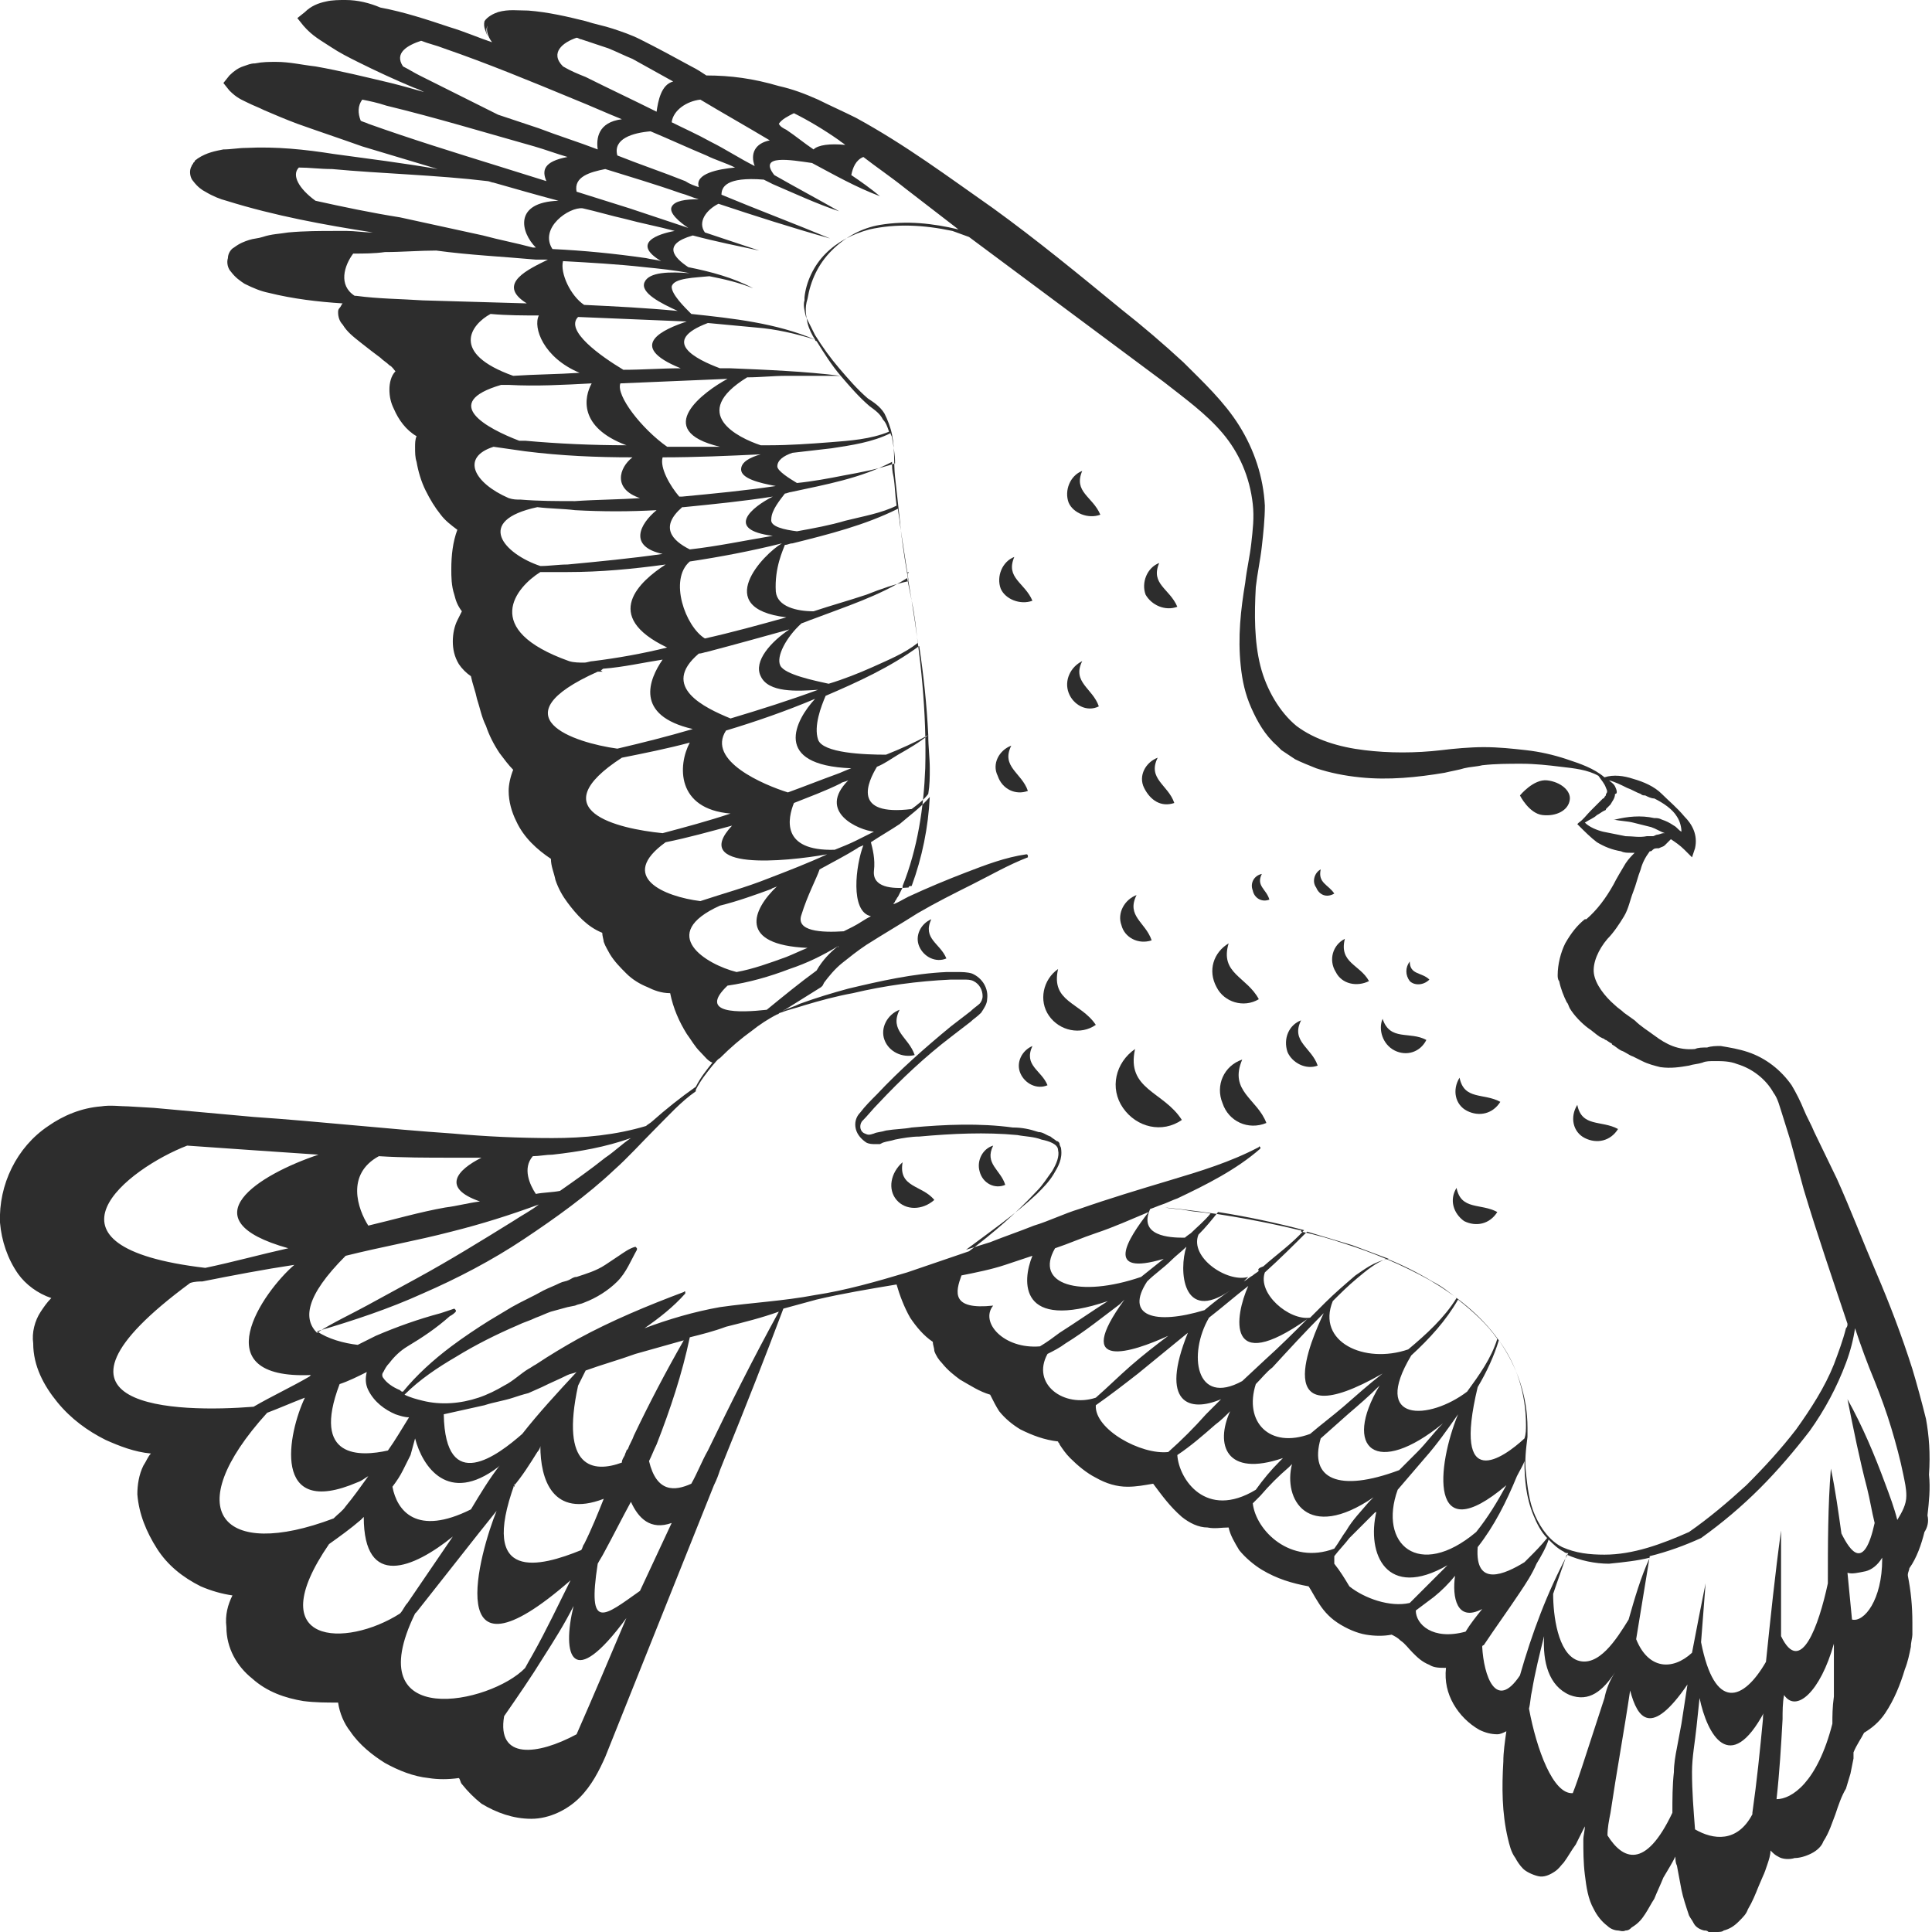 <?xml version="1.0" encoding="utf-8"?>
<!-- Generator: Adobe Illustrator 24.1.2, SVG Export Plug-In . SVG Version: 6.00 Build 0)  -->
<svg version="1.1" id="Layer_1" xmlns="http://www.w3.org/2000/svg" xmlns:xlink="http://www.w3.org/1999/xlink" x="0px" y="0px"
	 viewBox="0 0 128 128" style="enable-background:new 0 0 128 128;" xml:space="preserve">
<style type="text/css">
	.st0{fill:#2D2D2D;}
</style>
<g>
	<path class="st0" d="M127.6,94c-0.3-1.2-0.6-2.3-0.9-3.3c-0.7-2.2-1.5-4.3-2.4-6.4c-0.9-2.1-1.7-4.2-2.6-6.2l-1.5-3.1
		c-0.2-0.5-0.5-1-0.7-1.5c-0.2-0.5-0.5-1.1-0.8-1.6c-0.7-1-1.7-1.8-2.9-2.2c-0.6-0.2-1.2-0.3-1.8-0.4c-0.3,0-0.6,0-0.9,0.1
		c-0.3,0-0.6,0-0.8,0.1c-1.1,0.1-1.9-0.3-2.7-0.9c-0.4-0.3-0.9-0.6-1.3-1l-0.7-0.5c-0.2-0.2-0.4-0.3-0.6-0.5
		c-0.7-0.6-1.3-1.4-1.4-2.1c-0.1-0.7,0.3-1.6,0.9-2.3c0.4-0.4,0.8-1,1.1-1.5c0.3-0.5,0.4-1.1,0.6-1.6c0.2-0.5,0.3-1,0.5-1.5
		c0.1-0.4,0.3-0.8,0.6-1.2c0.1,0,0.1,0,0.2-0.1c0.1-0.1,0.2-0.1,0.4-0.1c0.2-0.1,0.3-0.1,0.4-0.2c0.1-0.1,0.2-0.2,0.3-0.3l0.1-0.1
		c0.3,0.2,0.6,0.4,0.9,0.7l0.5,0.5l0.2-0.6c0.2-0.9-0.2-1.6-0.7-2.1c-0.5-0.6-1-1-1.5-1.5c-0.5-0.5-1.2-0.8-1.9-1
		c-0.6-0.2-1.3-0.3-1.9-0.1c-0.7-0.6-1.6-0.9-2.5-1.2c-0.9-0.3-1.8-0.5-2.7-0.6c-0.9-0.1-1.8-0.2-2.8-0.2c-0.9,0-2,0.1-2.8,0.2
		c-1.7,0.2-3.5,0.2-5.1,0c-1.7-0.2-3.3-0.7-4.5-1.6c-1.1-0.9-2-2.4-2.4-4c-0.4-1.6-0.4-3.4-0.3-5.2c0.1-0.9,0.3-1.8,0.4-2.7
		c0.1-0.9,0.2-1.8,0.2-2.7c-0.1-1.9-0.7-3.7-1.7-5.3c-1-1.6-2.4-2.9-3.7-4.2c-1.3-1.2-2.7-2.4-4.1-3.5c-2.8-2.3-5.6-4.6-8.5-6.7
		c-3-2.1-5.8-4.2-9.1-6c-0.8-0.4-1.7-0.8-2.5-1.2c-0.9-0.4-1.7-0.7-2.6-0.9C49.9,5.2,48.4,5,46.8,5c-0.3-0.2-0.6-0.4-1-0.6
		c-1.1-0.6-2.2-1.2-3.4-1.8c-0.6-0.3-1.2-0.5-1.8-0.7c-0.6-0.2-1.2-0.3-1.8-0.5c-1.2-0.3-2.5-0.6-3.8-0.7c-0.7,0-1.3-0.1-2,0.1
		c-0.3,0.1-0.7,0.3-0.9,0.6c-0.1,0.4,0.1,0.7,0.2,1c-0.1-0.3-0.1-0.5,0-0.7c-0.1,0.3,0,0.7,0.3,1.1c-0.9-0.3-1.8-0.7-2.8-1
		c-1.5-0.5-3-1-4.6-1.3C24.5,0.2,23.7,0,22.9,0c-0.4,0-0.9,0-1.3,0.1c-0.5,0.1-1,0.3-1.4,0.7l-0.5,0.4l0.4,0.5
		c0.6,0.7,1.2,1,1.8,1.4c0.6,0.4,1.2,0.7,1.8,1c1.2,0.6,2.5,1.2,3.7,1.7c0.3,0.1,0.5,0.2,0.7,0.3c-0.7-0.2-1.4-0.4-2.2-0.6
		c-1.7-0.4-3.3-0.8-5-1.1c-0.9-0.1-1.7-0.3-2.6-0.3c-0.5,0-0.9,0-1.4,0.1c-0.3,0-0.5,0.1-0.8,0.2c-0.3,0.1-0.6,0.3-0.9,0.6l-0.4,0.5
		L15.2,6c0.5,0.5,0.8,0.6,1.2,0.8c0.4,0.2,0.7,0.3,1.1,0.5c0.7,0.3,1.4,0.6,2.2,0.9c1.4,0.5,2.9,1,4.3,1.5c1.7,0.5,3.3,1,5,1.5
		c-2.3-0.4-4.7-0.7-6.9-1c-1.9-0.3-3.8-0.5-5.8-0.4c-0.5,0-1,0.1-1.5,0.1c-0.5,0.1-1.1,0.2-1.7,0.6c-0.1,0.1-0.2,0.1-0.2,0.2
		c0,0-0.1,0.1-0.1,0.1c0,0.1-0.1,0.1-0.1,0.2c-0.2,0.3-0.1,0.8,0.1,1c0.3,0.4,0.6,0.6,0.8,0.7c0.5,0.3,1,0.5,1.4,0.6
		c3.2,1,6.5,1.6,9.7,2.1c-0.6,0-1.2-0.1-1.7-0.1c-0.4,0-0.5,0-0.8,0c-1,0-2,0-3.1,0.1c-0.6,0.1-1.1,0.1-1.7,0.3
		c-0.3,0.1-0.6,0.1-0.9,0.2c-0.3,0.1-0.6,0.2-1,0.5c-0.2,0.1-0.4,0.4-0.4,0.7c-0.1,0.3,0,0.7,0.2,0.9c0.3,0.4,0.6,0.6,0.9,0.8
		c0.6,0.3,1.1,0.5,1.6,0.6c1.6,0.4,3.3,0.6,4.9,0.7c-0.1,0.1-0.1,0.2-0.2,0.3c-0.1,0.1-0.1,0.2-0.1,0.3c0,0.3,0.1,0.6,0.3,0.8
		c0.3,0.5,0.7,0.8,1.2,1.2s0.9,0.7,1.3,1c0.2,0.2,0.4,0.3,0.6,0.5c0.2,0.1,0.3,0.3,0.4,0.4c-0.3,0.3-0.4,0.8-0.4,1.2
		c0,0.5,0.1,0.9,0.3,1.3c0.3,0.7,0.8,1.4,1.5,1.8c-0.1,0.2-0.1,0.5-0.1,0.7c0,0.4,0,0.7,0.1,1c0.1,0.6,0.3,1.3,0.6,1.9
		c0.3,0.6,0.6,1.1,1,1.6c0.3,0.4,0.7,0.7,1.1,1c-0.3,0.8-0.4,1.7-0.4,2.6c0,0.5,0,1.1,0.2,1.7c0.1,0.4,0.2,0.7,0.5,1.1
		c-0.1,0.2-0.2,0.4-0.3,0.6c-0.2,0.4-0.3,0.9-0.3,1.4c0,0.5,0.1,1,0.4,1.5c0.2,0.3,0.5,0.6,0.8,0.8c0.1,0.5,0.3,1,0.4,1.5
		c0.2,0.6,0.3,1.2,0.6,1.8c0.2,0.6,0.5,1.2,0.9,1.8c0.3,0.4,0.6,0.8,0.9,1.1c-0.2,0.5-0.3,1-0.3,1.4c0,0.7,0.2,1.4,0.5,2
		c0.5,1.1,1.4,1.9,2.3,2.5c0,0.5,0.2,0.9,0.3,1.4c0.2,0.6,0.5,1.1,0.8,1.5c0.6,0.8,1.3,1.6,2.3,2c0,0.2,0.1,0.5,0.1,0.6
		c0.1,0.3,0.3,0.6,0.4,0.8c0.3,0.5,0.7,0.9,1.1,1.3c0.4,0.4,0.9,0.7,1.4,0.9c0.4,0.2,0.9,0.4,1.5,0.4c0.2,1,0.6,1.9,1.1,2.7
		c0.3,0.4,0.5,0.8,0.9,1.2c0.3,0.3,0.5,0.6,0.8,0.7c-0.4,0.5-0.8,1-1.1,1.6c-1,0.7-2,1.5-2.9,2.3c-0.1,0.1-0.3,0.2-0.4,0.3
		c-2,0.6-4.1,0.8-6.2,0.8c-2.2,0-4.4-0.1-6.6-0.3c-4.4-0.3-8.8-0.8-13.2-1.1c-2.2-0.2-4.4-0.4-6.6-0.6l-1.7-0.1
		c-0.5,0-1.2-0.1-1.8,0c-1.3,0.1-2.5,0.6-3.5,1.3c-2.1,1.4-3.3,3.9-3.2,6.4c0.1,1.2,0.5,2.4,1.2,3.4c0.5,0.7,1.3,1.3,2.2,1.6
		c-0.3,0.3-0.5,0.6-0.7,0.9c-0.4,0.6-0.6,1.4-0.5,2.1c0,1.5,0.7,2.8,1.6,3.9c0.9,1.1,2,1.9,3.2,2.5c0.9,0.4,1.9,0.8,3,0.9
		c-0.2,0.2-0.3,0.5-0.5,0.8c-0.3,0.6-0.4,1.3-0.4,1.9c0.1,1.3,0.6,2.5,1.3,3.6c0.7,1.1,1.7,1.9,2.9,2.5c0.7,0.3,1.4,0.5,2.1,0.6
		c-0.3,0.6-0.5,1.3-0.4,2.1c0,1.4,0.7,2.6,1.7,3.4c1,0.9,2.2,1.3,3.4,1.5c0.8,0.1,1.5,0.1,2.3,0.1c0.1,0.7,0.4,1.4,0.8,1.9
		c0.6,0.9,1.5,1.6,2.3,2.1c0.9,0.5,1.9,0.9,2.9,1c0.6,0.1,1.3,0.1,2,0c0.1,0.1,0.1,0.3,0.2,0.4c0.4,0.5,0.8,0.9,1.3,1.3
		c1,0.6,2.1,1,3.3,1c1.2,0,2.4-0.6,3.2-1.4c0.8-0.8,1.3-1.8,1.7-2.7l4-10l3.2-8c0.2-0.4,0.3-0.7,0.4-1l0.4-1
		c1.3-3.2,2.6-6.5,3.8-9.7c0.7-0.2,1.5-0.4,2.2-0.6c1.7-0.4,3.5-0.7,5.3-1c0.2,0.7,0.5,1.5,0.9,2.2c0.4,0.6,0.9,1.2,1.5,1.6
		c0,0.2,0.1,0.4,0.1,0.6c0.1,0.3,0.3,0.6,0.5,0.8c0.4,0.5,0.8,0.8,1.2,1.1c0.7,0.4,1.3,0.8,2,1c0.2,0.4,0.4,0.8,0.6,1.1
		c0.4,0.5,0.9,0.9,1.4,1.2c0.8,0.4,1.6,0.7,2.5,0.8c0,0.1,0.1,0.1,0.1,0.2c0.2,0.3,0.4,0.6,0.7,0.9c0.5,0.5,1.1,1,1.7,1.3
		c0.7,0.4,1.4,0.6,2.1,0.6c0.6,0,1.1-0.1,1.7-0.2c0.6,0.8,1.1,1.5,1.9,2.2c0.5,0.4,1.1,0.7,1.7,0.7c0.5,0.1,0.9,0,1.4,0
		c0.1,0.5,0.4,1,0.7,1.5c0.4,0.5,1,1,1.5,1.3c1,0.6,2,0.9,3.1,1.1c0.2,0.3,0.4,0.7,0.6,1c0.3,0.5,0.7,1,1.3,1.4
		c0.6,0.4,1.3,0.7,1.9,0.8c0.6,0.1,1.2,0.1,1.7,0c0.2,0.1,0.4,0.2,0.6,0.4c0.3,0.2,0.5,0.5,0.8,0.8c0.3,0.3,0.6,0.6,1.1,0.8
		c0.3,0.2,0.7,0.2,1.1,0.2c-0.1,0.9,0.1,1.7,0.5,2.4c0.4,0.7,1,1.3,1.7,1.7c0.4,0.2,0.8,0.3,1.2,0.3c0.2,0,0.4-0.1,0.6-0.2
		c-0.1,0.7-0.2,1.4-0.2,2c-0.1,1.7-0.1,3.4,0.3,5.1c0.1,0.4,0.2,0.9,0.5,1.3c0.1,0.2,0.3,0.5,0.5,0.7c0.2,0.2,0.6,0.4,1,0.5
		s0.8-0.1,1.1-0.3c0.3-0.2,0.4-0.4,0.6-0.6c0.3-0.4,0.5-0.8,0.8-1.2c0.2-0.4,0.4-0.8,0.6-1.2c0,0.3-0.1,0.6-0.1,0.9
		c0,0.7,0,1.5,0.1,2.3c0.1,0.8,0.2,1.6,0.6,2.3c0.2,0.4,0.5,0.8,0.9,1.1c0.2,0.2,0.5,0.3,0.7,0.3c0.1,0,0.3,0.1,0.5,0
		c0.2,0,0.3-0.1,0.4-0.2c0.5-0.3,0.7-0.6,0.9-0.9c0.2-0.3,0.4-0.7,0.6-1c0.2-0.5,0.4-0.9,0.6-1.4c0.3-0.5,0.6-1,0.8-1.4
		c0,0.2,0,0.4,0.1,0.6c0.1,0.5,0.2,1.1,0.3,1.6c0.1,0.5,0.3,1.1,0.5,1.7c0.1,0.2,0.2,0.3,0.3,0.5c0.1,0.2,0.3,0.4,0.7,0.5
		c0.1,0,0.2,0,0.3,0.1c0.1,0,0.1,0,0.2,0l0.3,0c0.2,0,0.4,0,0.5-0.1c0.4-0.1,0.7-0.3,1-0.6c0.3-0.3,0.5-0.5,0.6-0.8
		c0.3-0.5,0.5-1,0.7-1.5l0.3-0.7c0.1-0.2,0.2-0.5,0.3-0.8c0.1-0.3,0.2-0.6,0.2-0.9c0.2,0.2,0.3,0.3,0.5,0.4c0.3,0.2,0.8,0.2,1.1,0.1
		c0.3,0,0.7-0.1,1.1-0.3c0.4-0.2,0.7-0.5,0.8-0.8c0.4-0.6,0.6-1.3,0.8-1.8c0.2-0.6,0.4-1.2,0.7-1.7c0.1-0.3,0.2-0.7,0.3-1l0.2-1
		c0-0.1,0-0.3,0-0.4c0.2-0.5,0.5-0.9,0.7-1.3c0.5-0.3,1-0.7,1.4-1.3c0.6-0.9,1-1.9,1.3-2.9c0.2-0.5,0.3-1,0.4-1.5
		c0-0.3,0.1-0.6,0.1-0.8l0-0.8c0-1.1-0.1-2.1-0.3-3.1c0,0,0-0.1,0-0.1c0-0.1,0.1-0.3,0.1-0.4c0.5-0.7,0.8-1.6,1-2.4
		c0.2-0.3,0.3-0.7,0.2-1.1c0.1-0.9,0.2-1.8,0.1-2.7C127.9,96.3,127.8,95.1,127.6,94z M107,52.1c-0.1-0.2-0.3-0.3-0.4-0.4
		c0.4,0.1,0.8,0.3,1.2,0.5c0.3,0.1,0.6,0.3,0.9,0.4c0.1,0.1,0.2,0.1,0.3,0.1c0.2,0.1,0.4,0.2,0.6,0.2c0.6,0.3,1.2,0.7,1.5,1.2
		c0.2,0.3,0.3,0.7,0.3,1c-0.2-0.1-0.3-0.3-0.5-0.4c-0.3-0.2-0.5-0.3-0.8-0.4v0c-0.2-0.1-0.3-0.1-0.5-0.1c-0.9-0.2-1.8-0.1-2.6,0.1
		c0,0-0.1,0-0.1,0c0,0,0,0,0,0c0,0,0,0,0,0c0.5,0.1,0.9,0.1,1.3,0.2c0.4,0.1,0.8,0.2,1.2,0.3c0.3,0.1,0.6,0.3,0.9,0.4l-0.1,0
		c-0.1,0-0.3,0.1-0.4,0.1s-0.2,0.1-0.3,0.1c-0.1,0-0.3,0-0.4,0c-0.5,0.1-0.9,0-1.4,0c-0.5-0.1-1-0.2-1.5-0.3
		c-0.4-0.1-0.9-0.3-1.2-0.6c0.3-0.2,0.6-0.3,0.8-0.5c0.2-0.1,0.3-0.2,0.5-0.3c0,0,0.1,0,0.1-0.1h0c0.1-0.1,0.2-0.2,0.3-0.3
		c0.1-0.2,0.3-0.4,0.3-0.7C107.2,52.6,107.1,52.3,107,52.1z M64.2,15.7l8.6,6.4l4.3,3.2c1.4,1.1,2.8,2.1,3.9,3.4
		c1.1,1.3,1.8,2.9,2,4.7c0.1,0.9,0,1.7-0.1,2.6c-0.1,0.9-0.3,1.7-0.4,2.6c-0.3,1.8-0.5,3.6-0.3,5.5c0.1,1,0.3,1.9,0.7,2.8
		c0.4,0.9,0.9,1.8,1.7,2.5c0.1,0.1,0.2,0.2,0.3,0.3c0.3,0.2,0.6,0.4,0.9,0.6c0.4,0.2,0.9,0.4,1.4,0.6c0.9,0.3,1.9,0.5,2.9,0.6
		c1.9,0.2,3.8,0,5.6-0.3c0.4-0.1,1-0.2,1.3-0.3c0.4-0.1,0.8-0.1,1.2-0.2c0.9-0.1,1.7-0.1,2.6-0.1c0.9,0,1.8,0.1,2.6,0.2
		c0.9,0.1,1.8,0.2,2.5,0.6l0,0c0,0,0,0,0,0c0.2,0.3,0.4,0.5,0.5,0.8c0.1,0.2,0.1,0.3,0,0.4c0,0.1,0,0.1-0.1,0.2c0,0,0,0.1-0.1,0.1
		l-0.4,0.4c-0.1,0.1-0.3,0.3-0.4,0.4c-0.3,0.3-0.5,0.6-0.8,0.8l-0.1,0.1l0.1,0.1c0.4,0.4,0.8,0.8,1.2,1.1c0.5,0.3,1,0.5,1.6,0.6
		c0.2,0.1,0.4,0.1,0.7,0.1h0c0.1,0,0.1,0,0.2,0c-0.2,0.2-0.4,0.4-0.6,0.7c-0.3,0.5-0.6,1-0.8,1.4c-0.5,0.9-1.1,1.7-1.8,2.3l-0.1,0
		c-0.5,0.4-0.9,0.9-1.3,1.6c-0.3,0.6-0.5,1.4-0.5,2.1c0,0.1,0,0.3,0.1,0.4c0.1,0.5,0.3,1,0.5,1.4c0.1,0.1,0.1,0.2,0.2,0.4
		c0.3,0.5,0.8,1,1.2,1.3c0.3,0.2,0.5,0.4,0.8,0.6l0.2,0.1h0c0.1,0,0.1,0.1,0.2,0.1l0.3,0.2c0.1,0,0.1,0.1,0.1,0.1
		c0.2,0.1,0.4,0.3,0.6,0.4c0.3,0.1,0.5,0.3,0.8,0.4c0.2,0.1,0.4,0.2,0.6,0.3c0.4,0.2,0.8,0.3,1.2,0.4c0.7,0.1,1.3,0,1.9-0.1
		c0.3-0.1,0.6-0.1,0.9-0.2c0.2-0.1,0.5-0.1,0.8-0.1c0.5,0,1,0,1.5,0.2c1,0.3,1.9,1,2.4,1.9c0.3,0.4,0.4,0.9,0.6,1.5l0.5,1.6l0.9,3.3
		c0.9,3,1.9,5.9,2.9,8.9c0,0.1,0,0.2-0.1,0.3c-0.2,0.8-0.5,1.6-0.8,2.4c-0.6,1.5-1.5,2.9-2.5,4.3c-1,1.3-2.1,2.5-3.3,3.7
		c-1.2,1.1-2.5,2.2-3.8,3.1c-1.8,0.8-3.7,1.5-5.6,1.5c-1,0-1.9-0.1-2.8-0.5c-0.8-0.4-1.4-1.2-1.8-2.1c-0.4-0.9-0.5-1.9-0.6-2.8
		c-0.1-0.8,0-1.6,0.1-2.4c0-0.2,0-0.3,0-0.3c0-0.1,0-0.2,0-0.3c0-2.1-0.7-4.1-1.9-5.8c-1.2-1.7-2.9-3-4.6-4c-1.8-1-3.7-1.8-5.6-2.4
		c-0.9-0.3-1.9-0.6-2.9-0.8c0,0,0,0,0-0.1c0,0-0.1,0-0.1,0c0,0,0,0,0,0c-2.9-0.7-5.9-1.2-8.9-1.5c0,0,0,0,0,0c0,0,0,0,0,0
		c0,0,0,0,0,0c0.5,0.1,1,0.1,1.5,0.2c0.5,0.1,1,0.1,1.5,0.2c-0.4,0.5-0.9,0.9-1.3,1.3c-0.3,0.2-0.4,0.3-0.4,0.3c0,0,0,0-0.1,0
		c-0.9,0-3-0.1-2.2-1.9c0.3-0.1,0.5-0.2,0.8-0.3c0.3-0.1,0.7-0.3,1-0.4c1.9-0.9,3.9-1.9,5.5-3.3c0,0,0,0,0,0c0,0,0-0.1,0-0.1
		c0,0-0.1-0.1-0.1,0c-1.9,1-3.9,1.6-5.9,2.2c-2,0.6-4,1.2-6,1.9c-1,0.3-2,0.8-3,1.1c-1,0.4-1.9,0.7-2.9,1.1l-1.6,0.5
		c1.6-1.2,3.2-2.3,4.7-3.7c0.4-0.4,0.8-0.8,1.1-1.3c0.3-0.5,0.6-1,0.5-1.7c0-0.1-0.1-0.2-0.1-0.3c0-0.1-0.1-0.2-0.2-0.2
		c-0.1-0.1-0.3-0.2-0.4-0.3c-0.3-0.1-0.5-0.3-0.8-0.3c-0.6-0.2-1.1-0.3-1.7-0.3c-2.2-0.3-4.5-0.2-6.7,0c-0.5,0.1-1.1,0.1-1.7,0.2
		c-0.3,0.1-0.6,0.1-0.8,0.2c-0.3,0.1-0.4,0.1-0.6,0c-0.3-0.1-0.4-0.5-0.2-0.8c0.4-0.4,0.7-0.8,1.1-1.2c1.5-1.6,3.1-3.1,4.8-4.4
		l1.3-1c0.2-0.2,0.4-0.3,0.7-0.6c0.2-0.3,0.4-0.6,0.4-0.9c0.1-0.7-0.3-1.4-1-1.7c-0.3-0.1-0.7-0.1-0.9-0.1c-0.3,0-0.6,0-0.8,0
		c-2.2,0.1-4.4,0.6-6.5,1.1c-1.1,0.3-2.1,0.6-3.2,1c-0.4,0.2-0.8,0.3-1.2,0.5c0.1,0,0.1-0.1,0.2-0.1c0.8-0.5,1.6-1,2.4-1.5l0.1-0.1
		l0.1-0.2c0.3-0.4,0.7-0.9,1.2-1.3c0.5-0.4,1-0.8,1.6-1.2c1.1-0.7,2.3-1.4,3.4-2.1c1.2-0.7,2.4-1.3,3.6-1.9c1.2-0.6,2.4-1.3,3.7-1.8
		c0,0,0-0.1,0-0.1c0,0,0-0.1-0.1-0.1c-1.4,0.2-2.7,0.7-4,1.2c-1.3,0.5-2.5,1-3.8,1.6c-0.4,0.2-0.7,0.4-1,0.5c0-0.1,0.1-0.1,0.1-0.2
		c0.1-0.1,0.1-0.2,0.2-0.3c0.1-0.2,0.2-0.4,0.3-0.6c0,0,0-0.1,0-0.1c0,0,0,0,0,0c1-2.5,1.4-5.2,1.5-7.8c0.1-3.7-0.3-7.4-0.9-11.1
		c-0.1-0.6-0.2-1.2-0.3-1.8c0,0,0.1,0,0.1-0.1c0,0-0.1,0-0.1,0.1c-0.2-1.2-0.4-2.5-0.5-3.7c-0.1-0.9-0.2-1.8-0.3-2.7
		c-0.1-0.9,0-1.8-0.2-2.8c-0.1-0.5-0.3-1-0.5-1.4c-0.3-0.5-0.8-0.8-1.1-1c-0.7-0.6-1.3-1.3-1.9-2c-0.6-0.7-1.1-1.4-1.6-2.2
		c-0.2-0.4-0.4-0.8-0.6-1.2c-0.1-0.4-0.2-0.8-0.1-1.1l0-0.1v-0.1c0.1-1,0.6-2.1,1.4-2.9c0.8-0.8,1.8-1.3,2.9-1.6
		c1.8-0.4,3.6-0.3,5.5,0.1L64.2,15.7z M109.3,103.2c-0.6,1.3-1,2.7-1.4,4.1c-0.8,1.3-2,3.2-3.4,2.7c-1.3-0.5-1.6-3-1.6-4.4
		c0.3-0.9,0.6-1.7,0.9-2.6c0.9,0.4,1.9,0.6,2.8,0.6C107.6,103.5,108.5,103.4,109.3,103.2z M77.1,83.4c-0.5,0.4-1,0.8-1.5,1.2
		c-4.1,1.4-7.1,0.5-5.7-1.9c0.9-0.3,1.8-0.7,2.7-1c1.2-0.4,2.3-0.9,3.5-1.4C74.7,82.1,73.1,84.6,77.1,83.4z M76,84.9
		c0.5-0.5,1.1-0.9,1.6-1.4c0.3-0.3,0.7-0.6,1-0.9c-0.5,1.5-0.3,5.1,2.9,2.9c-0.6,0.4-1.1,0.8-1.7,1.3C76.5,87.8,74.5,87.2,76,84.9z
		 M80.7,80.3c1.9,0.3,3.8,0.7,5.7,1.2c-0.8,0.9-1.8,1.6-2.7,2.4c-0.3,0.1-0.4,0.2-0.3,0.3c-0.1,0.1-0.3,0.2-0.4,0.3
		c-0.2,0.1-0.4,0.3-0.6,0.4c0.1-0.1,0.2-0.2,0.3-0.3c-1.4,0.4-3.9-1.3-3.3-2.8C79.9,81.3,80.3,80.8,80.7,80.3
		C80.7,80.3,80.7,80.3,80.7,80.3z M97.2,92.2c-2.5,1.9-6.4,2.1-3.7-2.4c1.2-1.1,2.3-2.3,3.1-3.7c1,0.8,1.9,1.6,2.6,2.6
		C98.8,90,98,91.1,97.2,92.2z M99.3,88.8C99.3,88.8,99.3,88.8,99.3,88.8c1.2,1.6,1.8,3.6,1.8,5.6c0,0.3,0,0.6-0.1,0.9
		c-1.4,1.3-4.8,3.7-3.1-3.4C98.5,90.9,99,89.8,99.3,88.8z M93.3,89.4c-2.9,1-6.1-0.5-5-3.2c0.5-0.5,1-1,1.6-1.5
		c0.6-0.5,1.3-1.1,2-1.3c1,0.4,2,0.9,3,1.5c0.6,0.3,1.1,0.7,1.6,1.1C95.7,87.3,94.5,88.4,93.3,89.4z M89.8,84.5
		c-0.7,0.6-1.4,1.2-2,1.8c-0.3,0.3-0.7,0.7-1,1c-1.4,0.2-3.5-1.6-3-3c1-0.9,1.9-1.8,2.8-2.7c1,0.3,2,0.6,3,0.9
		c0.8,0.3,1.6,0.6,2.4,0.9C91,83.6,90.4,84.1,89.8,84.5z M80.1,87.3c0.9-0.7,1.7-1.4,2.6-2.1c-0.9,2-1.5,6,3.9,2.2
		c-0.9,0.9-1.8,1.8-2.8,2.7l-1.5,1.4C79.2,93.2,78.7,89.7,80.1,87.3z M83.2,91.7c0.4-0.4,0.7-0.8,1.1-1.1c1.1-1.2,2.2-2.4,3.4-3.6
		c-0.8,1.7-3.8,8.4,3.9,4c-0.9,0.7-1.8,1.5-2.6,2.2c-0.7,0.6-1.5,1.2-2.2,1.8C84.1,96,82.4,94.2,83.2,91.7z M87.5,95.3l1.8-1.6
		c0.7-0.6,1.4-1.2,2.1-1.9c-2.5,4.2-0.2,6.1,4.2,2.5c-0.6,0.6-1.1,1.3-1.7,1.9c-0.4,0.4-0.8,0.8-1.2,1.2
		C88.7,98.9,86.7,98,87.5,95.3z M92.6,98.7c0.6-0.7,1.2-1.4,1.8-2.1c0.8-0.9,1.5-1.9,2.2-2.9c-1.4,3.4-2,9.1,3.2,4.7
		c-0.6,1.1-1.2,2.1-2,3.1C94,104.7,91.3,102.3,92.6,98.7z M97.9,102.5c1.1-1.4,1.9-3,2.6-4.7c0.2-0.4,0.4-0.7,0.5-1
		c0,1.2,0.1,2.4,0.6,3.6c0.2,0.5,0.5,1.1,0.9,1.5c-0.4,0.5-0.8,0.9-1.2,1.3c-0.1,0.1-0.2,0.2-0.3,0.3
		C99.7,104.3,97.7,105.2,97.9,102.5z M46.3,12.4c-0.3-0.1-0.6-0.2-0.9-0.4c-1.5-0.6-3-1.1-4.5-1.7c-0.3-1.1,1-1.5,2.2-1.6
		c1.2,0.5,2.5,1.1,3.7,1.6c0.6,0.3,1.3,0.5,1.9,0.8C47.6,11.2,46,11.5,46.3,12.4z M45.1,12.8c0.4,0.1,0.8,0.3,1.2,0.4
		c-0.9,0-1.6,0.1-1.8,0.5c-0.2,0.4,0.5,1,1.1,1.4l-3.9-1.3l-3.5-1.1c-0.2-1,0.9-1.3,1.9-1.5C41.7,11.7,43.4,12.2,45.1,12.8z
		 M38.6,13.8C38.6,13.7,38.6,13.7,38.6,13.8c0.9,0.2,1.9,0.5,2.8,0.7c1.1,0.3,2.2,0.5,3.3,0.8c-1.1,0.2-2.9,0.8-0.9,2
		c-0.3-0.1-0.6-0.1-1-0.2c-2.1-0.3-4.1-0.5-6.2-0.6C35.7,15.1,37.7,13.7,38.6,13.8z M37.3,17.3c1.8,0.1,3.6,0.2,5.4,0.4
		c1,0.1,2,0.2,3,0.4c-1.3-0.1-2.7-0.1-3,0.6c-0.3,0.7,1.1,1.4,2.2,1.9c-2.1-0.2-4.1-0.3-6.2-0.4C37.8,19.6,37.1,18.1,37.3,17.3z
		 M38.3,21c2.4,0.1,4.8,0.2,7.2,0.3c-1.5,0.5-4.1,1.6-0.4,3.1c-1.3,0-2.5,0.1-3.8,0.1C39.8,23.6,37.4,21.9,38.3,21z M60.2,58.8
		c-1.1,0.1-2.4,0-2.3-1.1c0.1-0.8-0.1-1.5-0.2-1.9c0.6-0.4,1.3-0.8,1.9-1.2c0.7-0.6,1.4-1.1,2-1.8c-0.1,2-0.5,4-1.2,5.9
		C60.3,58.7,60.2,58.7,60.2,58.8z M58.4,60.8C58.4,60.8,58.4,60.8,58.4,60.8C58.4,60.8,58.4,60.8,58.4,60.8
		C58.4,60.8,58.4,60.8,58.4,60.8C58.4,60.8,58.4,60.8,58.4,60.8L58.4,60.8z M58.4,60.8L58.4,60.8L58.4,60.8L58.4,60.8z M60.4,53.6
		c-4,0.5-2.9-1.8-2.3-2.8c0.5-0.2,0.9-0.5,1.4-0.8l0,0c0.7-0.4,1.4-0.8,2-1.3c0,0.8,0.1,1.5,0.1,2.2c0,0.6,0,1.1-0.1,1.7
		C61.2,53,60.8,53.3,60.4,53.6z M58.7,50c-1.4,0-4.2-0.1-4.5-1c-0.3-0.9,0.2-2.2,0.5-2.9c2.1-0.9,4.3-1.9,6.2-3.3
		c0.3,2,0.5,3.9,0.6,5.9C60.6,49.2,59.7,49.6,58.7,50z M57.8,44.2c-0.9,0.4-1.9,0.8-2.9,1.1c-0.9-0.2-2.9-0.6-3.2-1.2
		c-0.3-0.6,0.4-1.9,1.4-2.8c0.3-0.1,0.5-0.2,0.8-0.3c2.1-0.8,4.3-1.5,6.2-2.7c0.1,0.5,0.2,1,0.3,1.5c0.2,0.9,0.3,1.9,0.4,2.8
		C59.9,43.3,58.9,43.7,57.8,44.2z M57.4,39.4c-1.2,0.4-2.3,0.7-3.5,1.1c-1.1,0-2.4-0.3-2.5-1.3c-0.1-1.6,0.5-2.8,0.6-3.1
		c0.2,0,0.3-0.1,0.5-0.1c2.4-0.6,4.8-1.2,7-2.3c0,0.3,0.1,0.6,0.1,0.9c0.2,1.3,0.4,2.6,0.6,3.9C59.3,38.7,58.4,39,57.4,39.4z
		 M56,34.5c-1,0.3-2.1,0.5-3.2,0.7c-0.8-0.1-1.8-0.3-1.7-0.8c0-0.6,0.6-1.3,0.9-1.7c0.1,0,0.3-0.1,0.4-0.1c2.3-0.5,4.6-0.9,6.7-2
		c0,0.3,0,0.6,0.1,1c0.1,0.6,0.1,1.2,0.2,1.9C58.4,34,57.2,34.2,56,34.5z M55.9,31.5c-1,0.2-2.1,0.4-3.1,0.5
		c-0.5-0.3-1.3-0.8-1.3-1.1c0-0.4,0.4-0.7,1-0.9c0.9-0.1,1.7-0.2,2.6-0.3c1.3-0.2,2.7-0.4,3.9-1c0,0.1,0.1,0.2,0.1,0.3
		c0.1,0.6,0.2,1.1,0.2,1.7C58.1,31.1,57,31.3,55.9,31.5z M55,29.3c-1.3,0.1-2.7,0.2-4,0.2c-0.2,0-0.4,0-0.6,0
		c-1.5-0.5-4.8-2.1-0.9-4.5c0.9,0,1.7-0.1,2.6-0.1l1.8,0c0.6,0,1.2,0,1.8,0c0.6,0.7,1.2,1.4,1.9,2c0.4,0.3,0.7,0.5,0.9,0.9
		c0.2,0.2,0.3,0.5,0.4,0.8C57.7,29.1,56.3,29.2,55,29.3z M48.4,24.4c-0.2,0-0.5,0-0.7,0c-1.6-0.6-4-1.8-0.8-3
		c1.1,0.1,2.1,0.2,3.2,0.3c1.3,0.1,2.6,0.4,3.9,0.8c0,0,0,0.1,0.1,0.1c0.5,0.8,1,1.6,1.6,2.3c0,0,0,0,0,0
		C53.3,24.6,50.8,24.5,48.4,24.4z M41.1,25.4l7.1-0.3c-1.5,0.8-5.1,3.4-0.5,4.5c-1.2,0-2.4,0-3.5,0C42.5,28.4,40.8,26.2,41.1,25.4z
		 M43.9,30.3c2.2,0,4.4-0.1,6.5-0.2c-0.7,0.2-1.3,0.5-1.3,1c0,0.6,1.2,0.9,2.3,1.1c-2,0.3-4.1,0.5-6.2,0.7c-0.1,0-0.1,0-0.2,0
		C44.4,32.2,43.7,31,43.9,30.3z M45.2,33.6h0.1c2-0.2,4-0.4,5.9-0.7c-1.4,0.7-3.2,2.2,0,2.6c-1.8,0.3-3.7,0.7-5.5,0.9
		C44.5,35.8,43.7,34.9,45.2,33.6z M45.7,37.2c2-0.3,4.1-0.7,6.1-1.2c-1.2,0.7-4.7,4.3,0.3,4.9c-1.8,0.5-3.6,1-5.4,1.4
		C45.4,41.5,44.3,38.4,45.7,37.2z M46.3,43.3c0.2,0,0.4-0.1,0.5-0.1c1.9-0.5,3.7-1,5.5-1.5c-1.2,0.8-2.4,2.1-1.9,3.1
		c0.5,1.1,2.4,1,3.8,0.9c-1.9,0.7-3.8,1.3-5.8,1.9C46.7,46.9,43.7,45.5,46.3,43.3z M48.1,48.4c2-0.6,4-1.3,5.9-2.1
		c-1.3,1.4-2.9,4.4,2.4,4.6c-0.3,0.1-0.7,0.3-1,0.4c-1.1,0.4-2.1,0.8-3.2,1.2C50.6,52,46.8,50.4,48.1,48.4z M52.6,53.2
		c1-0.4,2.1-0.8,3.1-1.3c0.1-0.1,0.3-0.1,0.5-0.2c-2.1,2.1,0.7,3.3,1.7,3.4c-0.4,0.2-0.8,0.4-1.2,0.6c-0.4,0.2-0.9,0.4-1.4,0.6
		C51.7,56.4,52.2,54.2,52.6,53.2z M56.8,56.2c0.1-0.1,0.2-0.1,0.4-0.2c-0.5,1.3-0.9,4.4,0.5,4.7c-0.4,0.2-0.8,0.5-1.2,0.7
		c-0.2,0.1-0.4,0.2-0.6,0.3c-1.5,0.1-3.2,0-2.8-1.1c0.4-1.3,1-2.4,1.2-3C55.2,57.1,56,56.7,56.8,56.2z M55.5,62.7
		C55.5,62.7,55.6,62.7,55.5,62.7C55.6,62.7,55.5,62.8,55.5,62.7c-0.5,0.4-1,0.9-1.4,1.6c-1.1,0.8-2.2,1.7-3.3,2.6
		c-1.8,0.2-4.6,0.3-2.6-1.6c1.4-0.2,2.8-0.6,4.1-1.1C53.5,63.8,54.5,63.3,55.5,62.7z M52.6,7.5c1,0.5,2,1.1,3,1.8
		c0.1,0.1,0.3,0.2,0.4,0.3c-1-0.1-1.8,0-2.1,0.3c-0.6-0.4-1.2-0.9-1.8-1.3c-0.2-0.1-0.4-0.2-0.5-0.4C51.8,7.9,52.2,7.7,52.6,7.5z
		 M53.8,10.8c1.5,0.8,2.9,1.6,4.5,2.2c-0.6-0.5-1.3-1-1.9-1.4c0.1-0.5,0.3-1,0.8-1.2c0.9,0.7,1.8,1.3,2.8,2.1l3.5,2.7
		c-1.7-0.4-3.4-0.6-5.2-0.3c-1.2,0.2-2.3,0.8-3.2,1.7c-0.9,0.9-1.4,2-1.6,3.2c-0.2,0.6-0.1,1.1,0,1.6c0.1,0.4,0.3,0.8,0.5,1.1
		c-2.6-1.1-5.4-1.4-8.2-1.7c0,0,0,0,0,0c-0.5-0.5-1.3-1.3-1.3-1.8c0.1-0.6,1.6-0.6,2.5-0.7c1,0.2,1.9,0.4,2.9,0.8
		c-1.3-0.7-2.8-1.1-4.3-1.4c-0.9-0.6-1.8-1.5,0.3-2.1c1.5,0.4,3,0.7,4.4,1l-3.6-1.2c-0.5-0.7,0.1-1.5,0.9-1.9
		c2.4,0.8,4.9,1.6,7.4,2.3c-2.4-1-4.8-1.9-7.2-2.9c0-0.5,0.3-1.2,2.8-1c0.2,0.1,0.4,0.2,0.6,0.3c1.4,0.6,2.9,1.3,4.4,1.8
		c-1.4-0.8-2.9-1.6-4.3-2.4C50.2,10.2,52.4,10.6,53.8,10.8z M47.9,5.7C47.9,5.7,47.9,5.7,47.9,5.7C47.9,5.7,47.9,5.7,47.9,5.7
		C47.9,5.7,47.9,5.7,47.9,5.7C47.8,5.7,47.8,5.7,47.9,5.7z M46.4,6.6c1.5,0.9,3.1,1.8,4.6,2.7c-1,0.2-1.3,0.9-1,1.7
		c-1-0.5-1.9-1.1-2.9-1.6c-0.9-0.5-1.8-0.9-2.6-1.3C44.6,7.3,45.5,6.7,46.4,6.6z M38.2,2.5c0.1,0,0.2,0.1,0.3,0.1l1.8,0.6
		c0.5,0.2,1.1,0.5,1.6,0.7c0.9,0.5,1.8,1,2.7,1.5c-0.8,0.2-1,1.3-1.1,2c-1.6-0.8-3.1-1.5-4.7-2.3c-0.5-0.2-1-0.4-1.5-0.7
		C36.4,3.5,37.3,2.8,38.2,2.5z M27.8,5c-0.4-0.2-0.7-0.4-1.1-0.6C26.1,3.5,27,3,27.9,2.7c0.5,0.2,1,0.3,1.5,0.5
		c2.9,1,5.8,2.2,8.7,3.4c1,0.4,2.1,0.9,3.1,1.3c-1.6,0.2-1.7,1.3-1.6,2C38.3,9.4,37,9,35.7,8.5c-0.9-0.3-1.8-0.6-2.7-0.9l-1.6-0.8
		L27.8,5z M24.4,8.2c-0.2-0.1-0.3-0.1-0.5-0.2c-0.2-0.5-0.2-1,0.1-1.4c0.5,0.1,1,0.2,1.6,0.4c3.3,0.8,6.6,1.8,9.8,2.7
		c0.7,0.2,1.5,0.5,2.2,0.7c-1.6,0.3-1.7,0.9-1.4,1.6L33,11C30.1,10.1,27.2,9.2,24.4,8.2z M20.9,13.3C20.9,13.3,20.8,13.3,20.9,13.3
		c-1.1-0.8-1.6-1.7-1.1-2.2c0.7,0,1.4,0.1,2.2,0.1c3.2,0.3,7,0.4,10.3,0.8c0.1,0,0.3,0.1,0.4,0.1c1.4,0.4,2.8,0.8,4.3,1.2
		c0,0,0,0,0,0c-3,0.1-2.5,2.1-1.5,3.1l-0.2,0c-1.1-0.3-2.2-0.5-3.3-0.8l-5.5-1.2C24.6,14.1,22.7,13.7,20.9,13.3z M26.7,24.7
		C26.7,24.7,26.7,24.7,26.7,24.7C26.7,24.7,26.7,24.7,26.7,24.7C26.7,24.7,26.7,24.7,26.7,24.7z M26.7,24.7
		C26.7,24.7,26.7,24.7,26.7,24.7C26.7,24.7,26.7,24.7,26.7,24.7C26.7,24.7,26.7,24.7,26.7,24.7C26.7,24.7,26.7,24.7,26.7,24.7z
		 M28,19.9c-1.5-0.1-2.9-0.1-4.4-0.3c0,0-0.1,0-0.1,0c-1.1-0.7-0.7-2-0.1-2.8c0.7,0,1.4,0,2.1-0.1c1.1,0,2.3-0.1,3.4-0.1
		c2.2,0.3,4.4,0.4,6.6,0.6c0.3,0,0.5,0,0.8,0c-1.2,0.6-3.5,1.6-1.4,2.9L28,19.9z M32.5,20.8c1.1,0.1,2.2,0.1,3.2,0.1
		c-0.4,0.8,0.3,2.8,2.7,3.8c-1.5,0.1-2.9,0.1-4.4,0.2C29.8,23.4,31.2,21.5,32.5,20.8z M33.2,25.5c0.2,0,0.3,0,0.5,0
		c1.8,0.1,3.6,0,5.5-0.1c-0.5,0.9-0.9,2.9,2.3,4.1c-2.2,0-4.5-0.1-6.7-0.3c-0.1,0-0.3,0-0.4,0C32.3,28.4,29.1,26.7,33.2,25.5z
		 M32.7,29.6c0.7,0.1,1.4,0.2,2.1,0.3c2.4,0.3,4.7,0.4,7.1,0.4C41,31,40.6,32.4,42.4,33c-1.4,0.1-2.9,0.1-4.3,0.2
		c-1.2,0-2.4,0-3.6-0.1c-0.3,0-0.5,0-0.8-0.1C31.4,32,30.5,30.3,32.7,29.6z M35.6,33.6c0.8,0.1,1.7,0.1,2.5,0.2
		c1.8,0.1,3.6,0.1,5.4,0c-1.1,0.9-1.9,2.4,0.4,2.9c-2.1,0.3-4.2,0.5-6.3,0.7c-0.6,0-1.2,0.1-1.8,0.1C33.4,36.7,31.4,34.5,35.6,33.6z
		 M35.8,37.9c0.6,0,1.2,0,1.8,0c2.2,0,4.3-0.2,6.5-0.5c-1.7,1.1-4.3,3.4,0.1,5.5c-1.6,0.4-3.3,0.7-4.9,0.9c-0.2,0-0.4,0.1-0.6,0.1
		c-0.3,0-0.7,0-1-0.1C31.8,41.7,34.2,38.9,35.8,37.9z M37.8,56.4L37.8,56.4L37.8,56.4L37.8,56.4z M39.6,44.5c0.1,0,0.3,0,0.4,0
		c-0.1,0-0.1,0-0.2-0.1c0.1,0,0.1-0.1,0.2-0.1c1.3-0.1,2.6-0.4,3.9-0.6C43,45,42,47.4,45.9,48.3c-1.7,0.5-3.3,0.9-5,1.3
		C38,49.2,32.9,47.5,39.6,44.5z M41.2,50.2c1.5-0.3,3-0.6,4.5-1c-0.8,1.5-0.9,4.4,2.7,4.7c-1.5,0.5-3,0.9-4.5,1.3
		C40.9,54.9,35.8,53.7,41.2,50.2z M44.1,55.8c1.5-0.3,2.9-0.7,4.4-1.1c-2.8,3,3.5,2.4,6.3,1.9c-1.3,0.6-2.6,1.1-3.9,1.6
		c-1.5,0.6-3,1-4.5,1.5C44,59.4,40.9,58.1,44.1,55.8z M47.7,60c1.2-0.3,2.3-0.7,3.4-1.1c0.1-0.1,0.3-0.1,0.4-0.2
		c-1.7,1.6-2.6,3.9,2,4.1c-0.5,0.2-0.9,0.4-1.4,0.6c-1.1,0.4-2.2,0.8-3.3,1C46.8,63.9,43.5,61.9,47.7,60z M35.3,76.6
		c0.4,0,0.9-0.1,1.3-0.1c1.8-0.2,3.5-0.5,5.2-1.1c-0.6,0.4-1.1,0.9-1.7,1.3c-1,0.8-2,1.5-3,2.2C36.6,79,36,79,35.5,79.1
		C35.1,78.5,34.6,77.4,35.3,76.6z M25.1,76.6c1.6,0.1,3.2,0.1,4.8,0.1c0.7,0,1.3,0,2,0c-1.6,0.8-2.7,2-0.1,2.9
		c-0.8,0.1-1.5,0.3-2.3,0.4c-1.7,0.3-3.4,0.8-5.1,1.2C23.7,80.1,22.9,77.8,25.1,76.6z M29.9,81.6c2-0.5,3.9-1.1,5.8-1.8
		c-0.5,0.4-1.1,0.7-1.7,1.1c-2.1,1.3-4.2,2.6-6.4,3.8c-1.1,0.6-2.2,1.2-3.3,1.8c-1.1,0.6-2.2,1.1-3.3,1.8c-0.9-0.9-0.8-2.4,1.9-5.1
		C25.3,82.6,27.6,82.2,29.9,81.6z M12.4,75.9c1.4,0.1,2.9,0.2,4.3,0.3c1.5,0.1,2.9,0.2,4.4,0.3c-3.9,1.3-8.8,4.3-2,6.2
		c-1.8,0.4-3.6,0.9-5.5,1.3C1.7,82.6,8.5,77.4,12.4,75.9z M12.6,85c0.3-0.1,0.6-0.1,0.8-0.1c2-0.4,4.1-0.8,6.1-1.1
		c-2.1,1.8-6.1,7.6,1.1,7.3c0,0-0.1,0.1-0.1,0.1c-1.2,0.7-2.5,1.3-3.7,2C11.8,93.6,1.2,93.4,12.6,85z M17.7,93.6
		c0.8-0.3,1.7-0.7,2.5-1c-1.1,2.3-2.3,8.1,3.5,5.6c0.3-0.1,0.5-0.3,0.7-0.4c-0.5,0.7-1,1.4-1.5,2c-0.2,0.3-0.5,0.5-0.8,0.8
		C14.7,103.4,11.8,100.1,17.7,93.6z M24.4,92.1c0.4,0.8,1.1,1.3,1.8,1.6c0.3,0.1,0.6,0.2,0.9,0.2c-0.5,0.8-0.9,1.5-1.4,2.2
		c-1.8,0.4-5.1,0.6-3.2-4.4c0.6-0.2,1.2-0.5,1.8-0.8C24.2,91.3,24.2,91.7,24.4,92.1z M38.3,91.8c0.1-0.2,0.2-0.4,0.3-0.6l0.2-0.4
		c0,0,0,0,0,0c1.1-0.4,2.2-0.7,3.3-1.1c1.1-0.3,2.1-0.6,3.2-0.9C44.1,90.9,43,93,42,95.1c-0.1,0.3-0.3,0.6-0.4,0.9
		c-0.1,0.1-0.1,0.1-0.1,0.1c0,0.1-0.1,0.2-0.1,0.3c-0.1,0.2-0.2,0.3-0.2,0.5C39.3,97.6,37.1,97.3,38.3,91.8
		C38.3,91.8,38.3,91.8,38.3,91.8z M34,98.5c0.6-0.7,1.1-1.5,1.6-2.3c0.1-0.1,0.2-0.3,0.2-0.4c0,2.2,0.8,4.8,4.2,3.5
		c-0.4,1-0.8,2-1.3,3c-0.1,0.1-0.1,0.3-0.2,0.4c-2.7,1.1-6.8,2.2-4.4-4.4C34.1,98.5,34.1,98.5,34,98.5z M34.6,95
		c-1.6,1.4-5.1,4.1-5.2-1.3c0.9-0.2,1.8-0.4,2.7-0.6c0.6-0.2,1.3-0.3,1.9-0.5c0.3-0.1,0.6-0.2,1-0.3l0.9-0.4
		c0.6-0.3,1.1-0.5,1.7-0.8c0.2-0.1,0.4-0.1,0.6-0.2C36.9,92.3,35.7,93.6,34.6,95z M33,97.2c0,0,0.1-0.1,0.1-0.1
		c-0.7,0.9-1.3,1.9-1.9,2.9c-3.6,1.8-4.9,0.1-5.2-1.5c0.3-0.4,0.5-0.7,0.7-1.1l0.5-1c0.1-0.4,0.2-0.7,0.3-1.1c0,0,0,0,0,0
		C28,97.2,29.7,99.7,33,97.2z M21.8,102.3c0.7-0.5,1.4-1,2.1-1.6c0.1-0.1,0.1-0.1,0.2-0.2c0,4.8,3.3,3.4,5.9,1.3l-3,4.4
		c-0.2,0.2-0.3,0.5-0.5,0.7C22.9,109.2,17.2,109,21.8,102.3z M27.5,106.9l0.1-0.1l4.1-5.2c0.4-0.5,0.8-1,1.2-1.5
		c-1.1,2.7-3.8,12.2,4.9,4.6c-0.8,1.6-1.6,3.3-2.5,4.9c-0.4,0.7-0.8,1.4-1.1,2.1c0.2-0.4,0.4-0.8,0.6-1.2
		C32.5,112.9,23.7,114.7,27.5,106.9z M38.2,114.9c-2.6,1.4-5.3,1.7-4.8-1.2c0.9-1.3,1.8-2.6,2.6-3.9c0.7-1.1,1.4-2.2,2-3.4
		c-0.8,3.3-0.1,5.7,3.5,0.8C40.4,109.8,39.3,112.4,38.2,114.9z M42.4,105.4c-2.4,1.7-3.5,2.7-2.8-1.8c0.1-0.2,0.3-0.5,0.4-0.7
		c0.6-1.1,1.2-2.3,1.8-3.4c0.5,1.1,1.3,1.9,2.7,1.4C43.8,102.4,43.1,103.9,42.4,105.4z M46.9,96.1c-0.4,0.7-0.7,1.5-1.1,2.2
		c-1.1,0.5-2.3,0.6-2.8-1.5c0.2-0.4,0.3-0.7,0.5-1.1c0.9-2.3,1.7-4.7,2.2-7.1c0.8-0.2,1.6-0.4,2.4-0.7c1.2-0.3,2.4-0.6,3.5-1
		C49.9,90,48.4,93,46.9,96.1z M60.1,84.3c-2,0.6-4.1,1.2-6.1,1.5c-2.1,0.4-4.2,0.5-6.3,0.8c-1.7,0.3-3.4,0.8-5,1.4
		c1-0.7,1.9-1.4,2.7-2.3c0,0,0-0.1,0-0.1c0,0,0-0.1-0.1,0l0,0c-2.4,0.9-4.8,1.9-7,3.1c-0.9,0.5-1.9,1.1-2.8,1.7
		c-0.2,0.1-0.3,0.2-0.5,0.3c-0.5,0.3-1,0.8-1.6,1.1c-0.5,0.3-1.1,0.6-1.7,0.8c-1.2,0.4-2.5,0.5-3.7,0.2c-0.4-0.1-0.8-0.2-1.2-0.4
		c1-1,2.2-1.8,3.4-2.5c1.3-0.8,2.7-1.5,4.1-2.1c0.4-0.2,0.8-0.3,1.2-0.5c0.3-0.1,0.7-0.3,1-0.4c0.4-0.1,0.7-0.2,1.1-0.3l0.5-0.1
		c0.2-0.1,0.4-0.1,0.6-0.2c0.8-0.3,1.6-0.8,2.2-1.4c0.6-0.6,0.9-1.4,1.3-2.1v0c0,0,0,0,0-0.1c0,0-0.1-0.1-0.1-0.1
		c-0.4,0.1-0.8,0.4-1.1,0.6c-0.3,0.2-0.6,0.4-0.9,0.6c-0.6,0.4-1.3,0.6-1.9,0.8c-0.2,0-0.3,0.1-0.5,0.2c-0.2,0.1-0.4,0.1-0.6,0.2
		c-0.4,0.2-0.7,0.3-1.1,0.5c-0.7,0.4-1.4,0.7-2.1,1.1c-0.5,0.3-1,0.6-1.5,0.9c-0.8,0.5-1.7,1.1-2.5,1.7c-1.2,0.9-2.3,1.9-3.2,3
		c-0.1,0-0.1,0-0.2-0.1c-0.5-0.2-0.9-0.5-1.1-0.8c-0.1-0.1-0.1-0.3,0-0.4c0.1-0.2,0.2-0.4,0.4-0.6c0.3-0.4,0.7-0.8,1.2-1.1
		c1-0.6,1.9-1.2,2.8-2c0.2-0.1,0.3-0.2,0.4-0.3c0,0,0-0.1,0-0.1c0,0-0.1-0.1-0.1-0.1c-0.3,0.1-0.6,0.2-0.9,0.3
		c-1.5,0.4-2.9,0.9-4.3,1.5c-0.4,0.2-0.8,0.4-1.2,0.6c-0.9-0.1-2-0.4-2.7-0.9c2.4-0.7,4.8-1.5,7-2.5c2.3-1,4.6-2.2,6.7-3.6
		c2.1-1.4,4.2-2.9,6-4.6c0.9-0.8,1.8-1.8,2.7-2.7c0.9-0.9,1.7-1.8,2.7-2.5l0,0l0-0.1c0.3-0.6,0.7-1.1,1.1-1.6c0,0,0.1,0.1,0.1,0.1
		c0,0-0.1-0.1-0.1-0.1c0.2-0.2,0.3-0.4,0.5-0.5c0.7-0.7,1.4-1.3,2.1-1.8c0.5-0.4,1.1-0.8,1.7-1.1c0.1,0,0.1-0.1,0.2-0.1
		c0.5-0.2,1-0.3,1.6-0.5c1-0.3,2.1-0.6,3.2-0.8c2.1-0.5,4.3-0.8,6.5-0.9c0.3,0,0.5,0,0.8,0c0.3,0,0.5,0,0.7,0.1
		c0.4,0.2,0.6,0.6,0.6,1c0,0.2-0.1,0.4-0.2,0.5c-0.1,0.1-0.4,0.3-0.6,0.5l-1.3,1c-1.7,1.4-3.4,2.9-4.9,4.5c-0.4,0.4-0.8,0.8-1.1,1.2
		c-0.3,0.3-0.4,0.7-0.3,1.1c0.1,0.4,0.4,0.7,0.7,0.9c0.2,0.1,0.4,0.1,0.6,0.1c0.1,0,0.2,0,0.3,0l0.2-0.1c0.3-0.1,0.5-0.1,0.8-0.2
		c0.5-0.1,1.1-0.2,1.6-0.2c2.2-0.2,4.4-0.3,6.5-0.1c0.5,0.1,1.1,0.1,1.6,0.3c0.5,0.1,1.1,0.3,1.1,0.7c0.1,0.4-0.1,0.9-0.4,1.4
		c-0.3,0.4-0.6,0.9-1,1.3c-1.4,1.5-2.9,2.8-4.5,4L60.1,84.3z M65.8,86.5c-2.8,0.3-2.5-0.9-2.1-2c1-0.2,2-0.4,2.9-0.7
		c0.6-0.2,1.2-0.4,1.8-0.6c-0.7,1.7-0.9,5,5,3c-1.1,0.7-2.1,1.4-3.2,2.1c-0.4,0.3-0.8,0.6-1.3,0.9C66.5,89.4,64.9,87.6,65.8,86.5z
		 M69.4,89.7c0.4-0.2,0.8-0.4,1.2-0.7c1.3-0.8,2.4-1.7,3.6-2.6c0.1-0.1,0.2-0.2,0.3-0.3c-3.5,4.8,0.5,3.5,2.9,2.4
		c-0.8,0.6-1.7,1.3-2.5,2c-0.8,0.7-1.5,1.4-2.3,2.1C70.5,93.3,68.3,91.7,69.4,89.7z M77.4,96.2c-1.8,0.2-4.9-1.5-4.8-3.1
		c1-0.7,1.9-1.4,2.8-2.1c1.1-0.9,2.2-1.8,3.3-2.7c-1.9,4.7,0.1,5.3,2.2,4.4l-1,1C79.1,94.6,78.3,95.4,77.4,96.2z M78,96.4
		c0.9-0.6,1.7-1.3,2.5-2c0.4-0.3,0.7-0.6,1-0.9c-1,2.2-0.3,4.4,3.5,3.1c-0.1,0.1-0.1,0.1-0.2,0.2c-0.6,0.6-1.1,1.2-1.6,1.9
		C79.9,100.7,78.1,98,78,96.4z M83,99.6c0.2-0.2,0.3-0.3,0.5-0.5c0.6-0.7,1.2-1.3,1.9-1.9l0.2-0.2c-0.6,2.3,1,5.2,5.4,2.2
		c-0.1,0.1-0.2,0.2-0.3,0.3c-0.5,0.6-1.1,1.2-1.5,1.9c-0.3,0.4-0.5,0.8-0.8,1.2C85.5,103.7,83.2,101.4,83,99.6z M93.4,106.2
		c-1.3,0.3-3-0.3-4-1.1c-0.3-0.5-0.6-1-1-1.5c0-0.2,0-0.3,0-0.5c0.3-0.4,0.7-0.8,1-1.2l1.7-1.7c0.1,0,0.1-0.1,0.1-0.1
		c-0.7,2.9,0.7,5.9,4.7,3.6c-0.5,0.5-1,1-1.5,1.5C94.1,105.5,93.7,105.9,93.4,106.2z M95.9,110.2C95.9,110.2,95.9,110.1,95.9,110.2
		C96,110.1,96,110.1,95.9,110.2C95.9,110.1,95.9,110.2,95.9,110.2C95.9,110.2,95.9,110.2,95.9,110.2z M95.9,110.2
		C96,110.2,96,110.2,95.9,110.2C96,110.2,96,110.2,95.9,110.2C95.9,110.2,95.9,110.2,95.9,110.2z M97.1,108.1
		c-2.2,0.6-3.3-0.5-3.3-1.4c0.4-0.3,0.8-0.6,1.2-0.9c0.5-0.4,1-0.9,1.4-1.4c-0.2,1.4,0.1,3.1,1.8,2.2
		C97.8,107.1,97.4,107.6,97.1,108.1z M100.7,111c-1.6,2.4-2.4,0-2.5-1.9c0,0,0-0.1,0.1-0.1c0.8-1.2,1.6-2.3,2.4-3.5
		c0.4-0.6,0.8-1.2,1.1-1.9c0.3-0.5,0.6-1,0.8-1.6c0.3,0.3,0.6,0.6,1,0.8c0.1,0.1,0.2,0.1,0.3,0.1C102.5,105.5,101.5,108.2,100.7,111
		z M106.3,112.5l-1.5,4.6c-0.2,0.6-0.4,1.2-0.6,1.7c-1.3,0.1-2.4-2.9-2.9-5.6c0.1-0.4,0.1-0.8,0.2-1.2c0.2-1.2,0.5-2.4,0.8-3.6
		c-0.1,1.7,0.3,3.3,1.7,3.9c1.3,0.5,2.2-0.3,3-1.5C106.6,111.4,106.4,112,106.3,112.5z M111.4,114.2l-0.3,1.6
		c-0.1,0.5-0.2,1.1-0.2,1.6c-0.1,0.9-0.1,1.8-0.1,2.7c-1.8,3.8-3.3,3.1-4.3,1.5c0-0.5,0.1-1,0.2-1.5c0.4-2.7,0.9-5.4,1.3-8.1
		c0.5,1.9,1.4,3.1,3.8-0.4L111.4,114.2z M116.8,113.9c-0.2,2.1-0.4,4.1-0.7,6.2c0,0,0,0,0,0.1c-1,1.9-2.6,1.7-3.8,1
		c-0.1-1.3-0.2-2.5-0.2-3.8c0-1,0.2-2,0.3-3l0.2-1.9c0.5,2.4,2,5.2,4.3,0.9C116.8,113.5,116.8,113.7,116.8,113.9z M121.4,114.2
		c-1,3.9-2.7,5-3.7,5c0.2-1.8,0.3-3.5,0.4-5.3c0-0.5,0-1.1,0.1-1.6c0.8,1.2,2.4-0.2,3.3-3.4c0,1.2,0,2.4,0,3.5
		C121.4,113.1,121.4,113.7,121.4,114.2z M122.7,107.3c-0.1-1-0.2-2.1-0.3-3.1c0.3,0.1,0.7,0,1.2-0.1c0.4-0.1,0.8-0.4,1.1-0.9
		c0,0,0,0,0,0.1C124.7,106,123.5,107.5,122.7,107.3z M125.7,100.7c-0.2-0.8-0.5-1.6-0.8-2.4c-0.7-1.9-1.5-3.8-2.5-5.6
		c0.4,2,0.8,4,1.3,5.9c0.2,0.8,0.3,1.5,0.5,2.3c-0.7,3.2-1.6,1.9-2.2,0.7c-0.2-1.4-0.4-2.9-0.7-4.3c-0.2,2.5-0.2,5.1-0.2,7.6
		c-0.6,2.8-1.8,6.2-3.1,3.5c0-2.3,0-4.7,0-7c-0.4,2.9-0.7,5.8-1,8.7c-1.5,2.6-3.4,3.3-4.3-1.3c0.1-1.3,0.2-2.6,0.3-3.9
		c-0.3,1.5-0.6,3-0.9,4.6c-1.3,1.2-2.9,1.1-3.7-0.9l0.9-5.5c1.2-0.3,2.3-0.7,3.4-1.2l0,0l0,0c1.4-1,2.7-2.1,3.9-3.3
		c1.2-1.2,2.3-2.5,3.3-3.8c1-1.4,1.8-2.9,2.4-4.5c0.3-0.8,0.5-1.6,0.6-2.3c0.4,1.2,0.8,2.3,1.3,3.5c0.4,1,0.8,2.1,1.1,3.1
		c0.3,1,0.6,2.1,0.8,3.1c0.1,0.5,0.2,0.9,0.2,1.4C126.3,99.7,126,100.2,125.7,100.7z"/>
	<path class="st0" d="M102.2,54c0.9,0.1,1.7-0.3,1.8-1c0.1-0.6-0.6-1.2-1.5-1.3s-1.8,1-1.8,1S101.3,53.9,102.2,54z"/>
	<path class="st0" d="M78.3,74.2c-1.2-1.9-3.7-2-3.1-4.7c-1.3,0.9-1.7,2.6-0.8,3.9S77,75.1,78.3,74.2z"/>
	<path class="st0" d="M76.3,62.3c-0.4-1.2-1.7-1.6-1-3c-0.8,0.3-1.3,1.2-1,2C74.5,62.1,75.4,62.6,76.3,62.3z"/>
	<path class="st0" d="M60.6,69.9c-0.4-1.2-1.7-1.6-1-3c-0.8,0.3-1.3,1.2-1,2C58.9,69.7,59.8,70.1,60.6,69.9z"/>
	<path class="st0" d="M66.6,78.5c-0.3-1-1.4-1.4-0.8-2.6c-0.7,0.2-1.1,1-0.9,1.7C65.1,78.4,65.9,78.8,66.6,78.5z"/>
	<path class="st0" d="M59.8,77c-0.8,0.7-1,1.8-0.4,2.5c0.6,0.7,1.7,0.7,2.5,0C61.1,78.5,59.5,78.7,59.8,77z"/>
	<path class="st0" d="M83.4,66.2c-0.8-1.5-2.6-1.7-2-3.7c-1,0.6-1.4,1.8-0.8,2.9C81.1,66.4,82.4,66.8,83.4,66.2z"/>
	<path class="st0" d="M72.6,67.9c-1-1.5-3-1.5-2.5-3.7c-1,0.7-1.3,2.1-0.6,3.1C70.2,68.3,71.6,68.6,72.6,67.9z"/>
	<path class="st0" d="M61.7,60.9c-0.7,0.3-1.1,1.1-0.8,1.8c0.3,0.7,1.1,1.1,1.8,0.8C62.3,62.5,61.1,62.2,61.7,60.9z"/>
	<path class="st0" d="M68.4,69.3c-0.7,0.3-1.1,1.1-0.8,1.8c0.3,0.7,1.1,1.1,1.8,0.8C69,70.9,67.8,70.6,68.4,69.3z"/>
	<path class="st0" d="M82.3,70.2c-1.2,0.4-1.8,1.7-1.3,2.9c0.4,1.2,1.7,1.8,2.9,1.3C83.3,72.8,81.4,72.3,82.3,70.2z"/>
	<path class="st0" d="M87.3,70.6c-0.4-1.2-1.8-1.6-1.1-3c-0.8,0.3-1.2,1.2-0.9,2.1C85.6,70.4,86.5,70.9,87.3,70.6z"/>
	<path class="st0" d="M88.5,64.4c0.4,0.8,1.4,1,2.2,0.6c-0.6-1.1-2-1.2-1.6-2.8C88.3,62.6,88,63.6,88.5,64.4z"/>
	<path class="st0" d="M92.4,69.6c0.8,0.4,1.7,0.1,2.1-0.7c-1.1-0.6-2.4,0.1-2.9-1.4C91.3,68.2,91.6,69.2,92.4,69.6z"/>
	<path class="st0" d="M88.4,59.2c-0.4-0.6-1.1-0.7-0.9-1.6c-0.4,0.2-0.6,0.8-0.3,1.2C87.4,59.3,87.9,59.5,88.4,59.2z"/>
	<path class="st0" d="M94.7,64.9c-0.5-0.5-1.3-0.3-1.3-1.2c-0.3,0.4-0.3,0.9,0,1.3C93.7,65.3,94.3,65.3,94.7,64.9z"/>
	<path class="st0" d="M84.1,59.6c-0.2-0.7-0.9-0.9-0.5-1.7c-0.5,0.1-0.8,0.6-0.6,1.1C83.1,59.5,83.6,59.8,84.1,59.6z"/>
	<path class="st0" d="M105,75.4c0.8,0.4,1.7,0.2,2.2-0.6c-1.1-0.6-2.4-0.1-2.7-1.6C104,74,104.2,75,105,75.4z"/>
	<path class="st0" d="M97,80.9c0.8,0.4,1.7,0.2,2.2-0.6c-1.1-0.6-2.4-0.1-2.7-1.6C96,79.5,96.3,80.4,97,80.9z"/>
	<path class="st0" d="M97.2,73.6c0.8,0.4,1.7,0.2,2.2-0.6c-1.1-0.6-2.4-0.1-2.7-1.6C96.2,72.2,96.4,73.2,97.2,73.6z"/>
	<path class="st0" d="M78,40.2c-0.5-1.2-1.8-1.5-1.2-2.9c-0.8,0.3-1.2,1.3-0.9,2.1C76.3,40.1,77.2,40.5,78,40.2z"/>
	<path class="st0" d="M68.4,39.8c-0.5-1.2-1.8-1.5-1.2-2.9c-0.8,0.3-1.2,1.3-0.9,2.1C66.6,39.7,67.6,40.1,68.4,39.8z"/>
	<path class="st0" d="M72.9,34.1c-0.5-1.2-1.8-1.5-1.2-2.9c-0.8,0.3-1.2,1.3-0.9,2.1C71.1,34,72.1,34.4,72.9,34.1z"/>
	<path class="st0" d="M77.8,53.2c-0.4-1.2-1.8-1.6-1.1-3c-0.8,0.3-1.3,1.2-0.9,2S76.9,53.5,77.8,53.2z"/>
	<path class="st0" d="M68.1,52.4c-0.4-1.2-1.8-1.6-1.1-3c-0.8,0.3-1.3,1.2-0.9,2C66.4,52.3,67.3,52.7,68.1,52.4z"/>
	<path class="st0" d="M70.8,45.9c0.3,0.8,1.2,1.3,2,0.9c-0.4-1.2-1.8-1.6-1.1-3C70.9,44.2,70.5,45.1,70.8,45.9z"/>
</g>
</svg>
